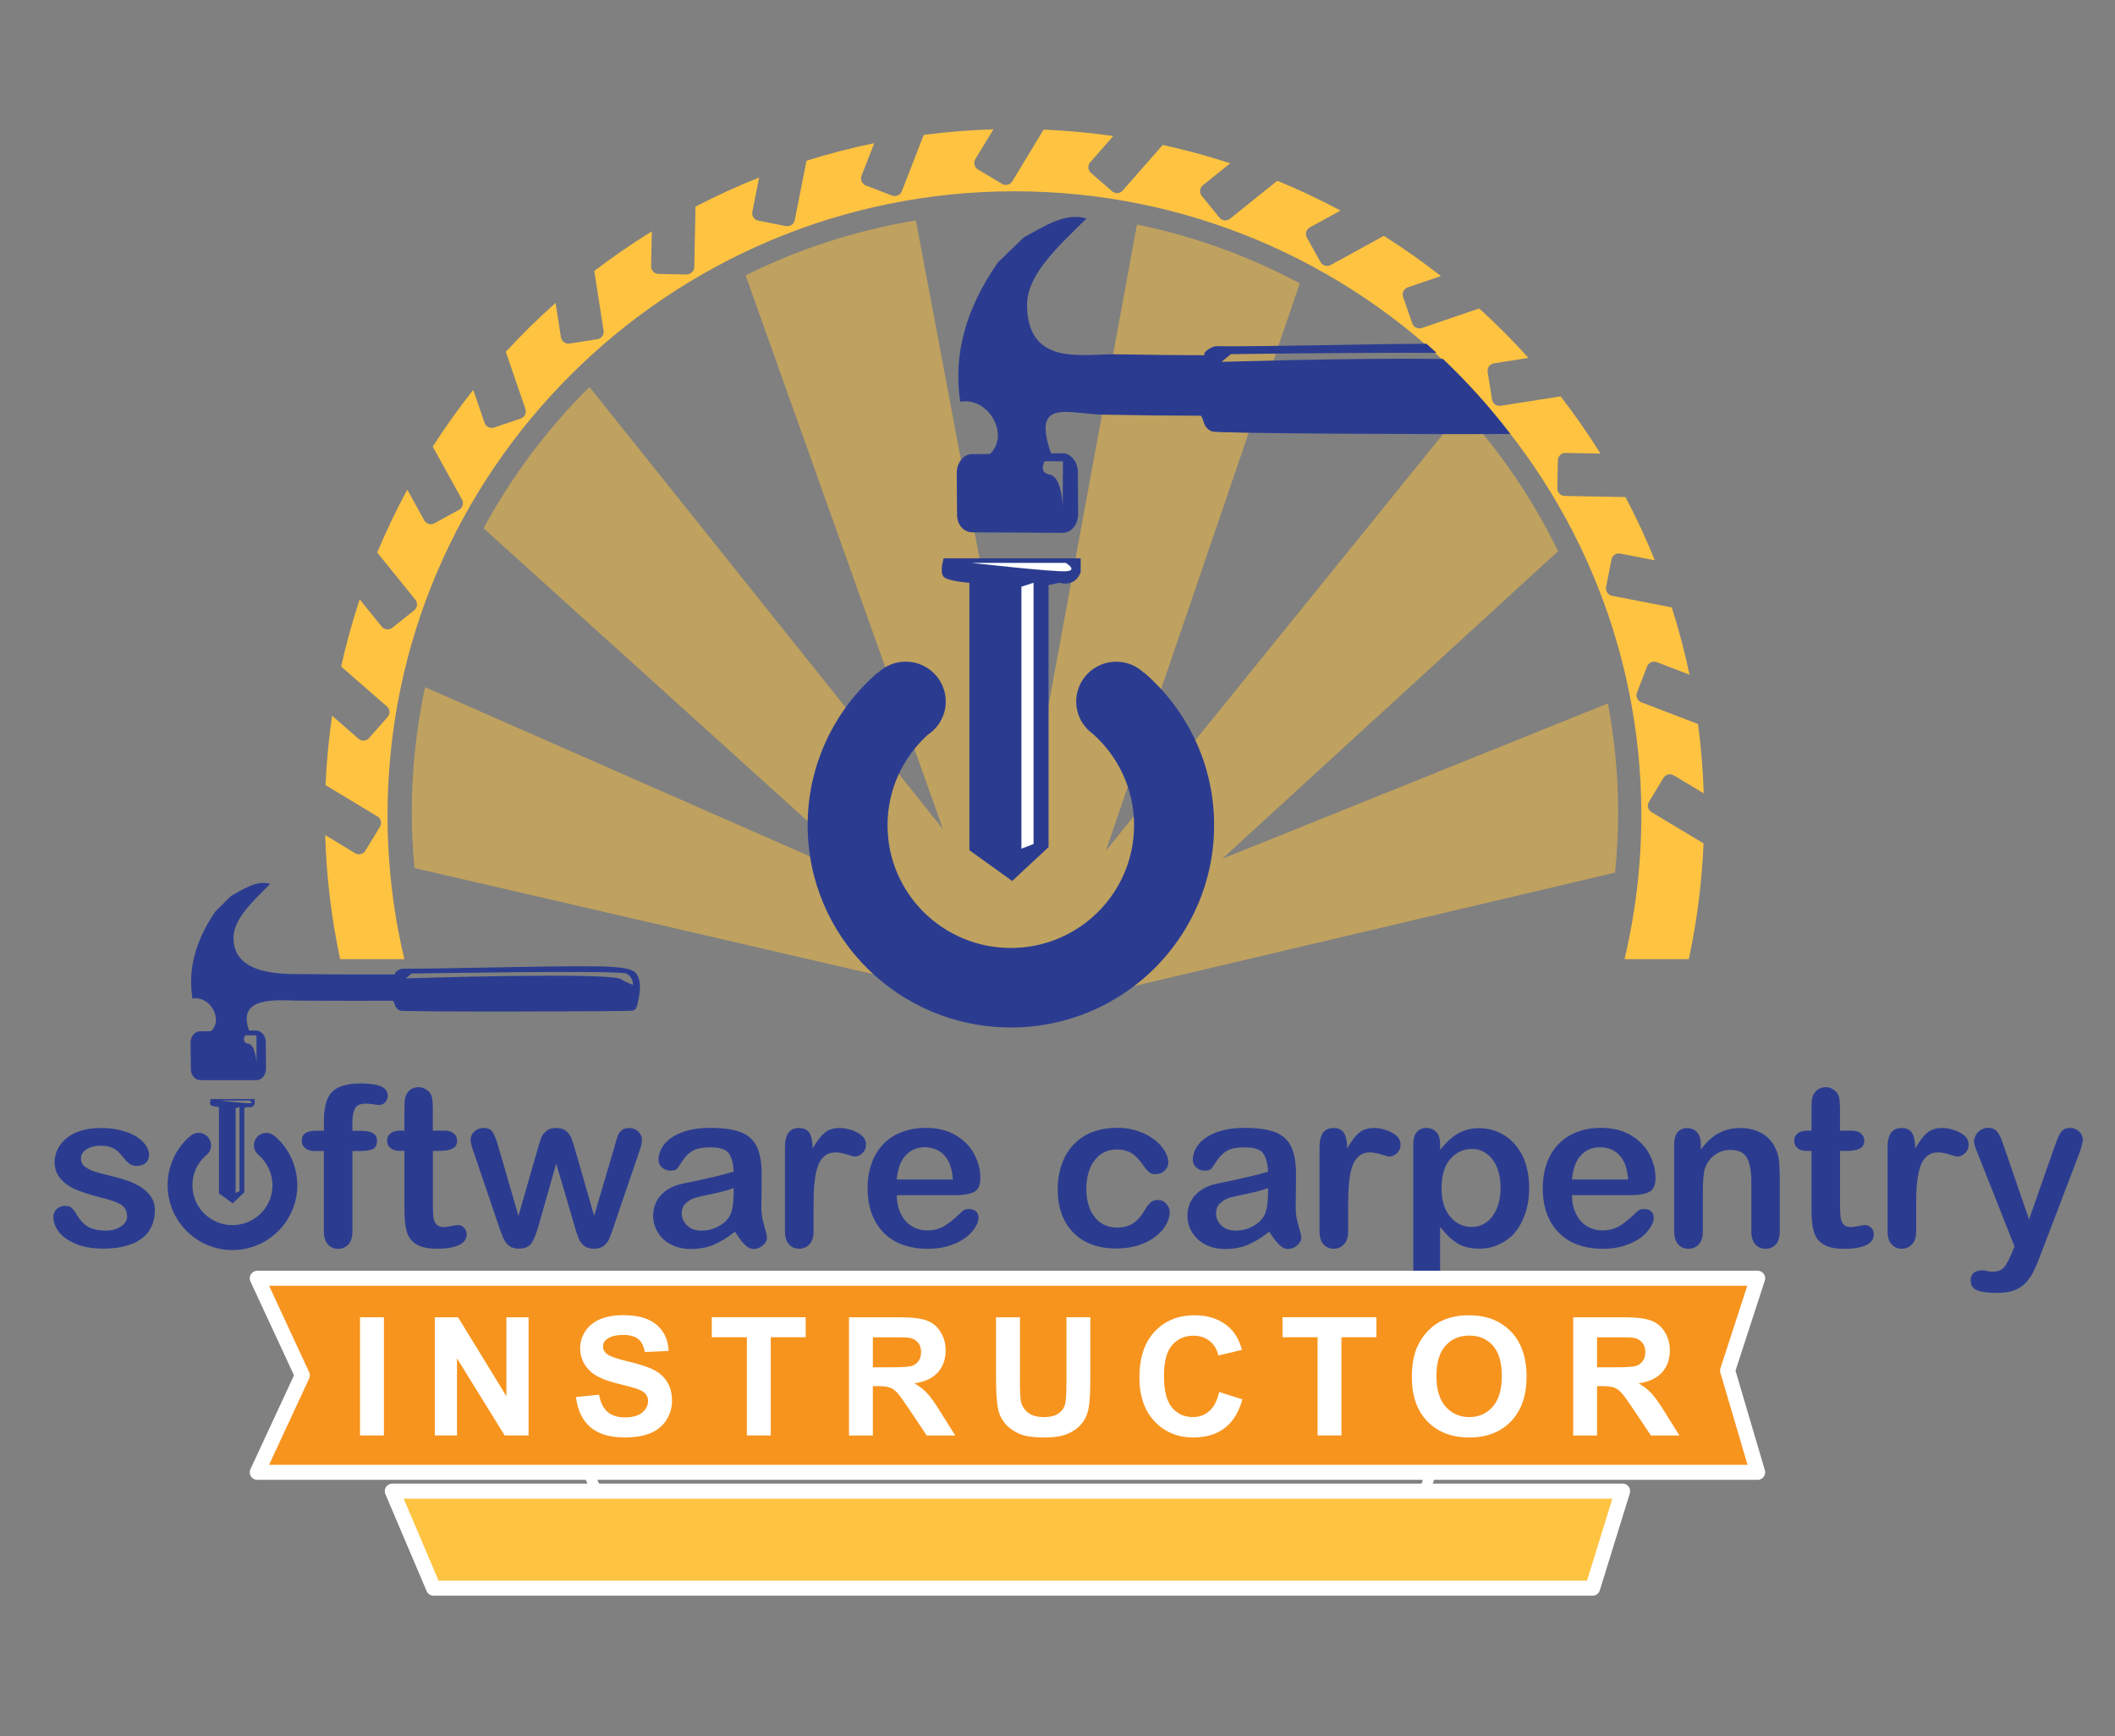 <?xml version="1.0" encoding="UTF-8" standalone="no"?>
<!-- Created with Inkscape (http://www.inkscape.org/) -->

<svg
   xmlns:dc="http://purl.org/dc/elements/1.1/"
   xmlns:cc="http://creativecommons.org/ns#"
   xmlns:rdf="http://www.w3.org/1999/02/22-rdf-syntax-ns#"
   xmlns:svg="http://www.w3.org/2000/svg"
   xmlns="http://www.w3.org/2000/svg"
   xmlns:sodipodi="http://sodipodi.sourceforge.net/DTD/sodipodi-0.dtd"
   xmlns:inkscape="http://www.inkscape.org/namespaces/inkscape"
   width="56.508mm"
   height="46.388mm"
   viewBox="0 0 200.225 164.366"
   id="svg5474"
   version="1.1"
   inkscape:version="0.91 r13725"
   sodipodi:docname="swc_certificate_badge_clear.svg">
  <rect x="0" y="0" width="200.225" height="164.366" fill="#808080" stroke="none"/>
  <defs
     id="defs5476">
    <mask
       maskUnits="userSpaceOnUse"
       x="0"
       y="0"
       width="1"
       height="1"
       id="mask232">
      <g
         id="g234">
        <g
           clip-path="url(#clipPath228)"
           id="g236">
          <path
             d="m 254,256.6 126,0 0,126 -126,0 0,-126 z"
             style="fill:#000000;fill-opacity:0.2;fill-rule:nonzero;stroke:none"
             id="path238"
             inkscape:connector-curvature="0" />
        </g>
      </g>
    </mask>
    <clipPath
       clipPathUnits="userSpaceOnUse"
       id="clipPath228">
      <path
         d="m 254,256.6 126,0 0,126 -126,0 0,-126 z"
         id="path230"
         inkscape:connector-curvature="0" />
    </clipPath>
    <clipPath
       clipPathUnits="userSpaceOnUse"
       id="clipPath244">
      <path
         d="m 254,256.6 126,0 0,126 -126,0 0,-126 z"
         id="path246"
         inkscape:connector-curvature="0" />
    </clipPath>
    <clipPath
       clipPathUnits="userSpaceOnUse"
       id="clipPath248">
      <path
         d="m 254,257 126,0 0,126 -126,0 0,-126 z"
         id="path250"
         inkscape:connector-curvature="0" />
    </clipPath>
    <mask
       maskUnits="userSpaceOnUse"
       x="0"
       y="0"
       width="1"
       height="1"
       id="mask232-1">
      <g
         id="g234-0">
        <g
           clip-path="url(#clipPath228-7)"
           id="g236-1">
          <path
             d="m 254,256.6 126,0 0,126 -126,0 0,-126 z"
             style="fill:#000000;fill-opacity:0.2;fill-rule:nonzero;stroke:none"
             id="path238-3"
             inkscape:connector-curvature="0" />
        </g>
      </g>
    </mask>
    <clipPath
       clipPathUnits="userSpaceOnUse"
       id="clipPath228-7">
      <path
         d="m 254,256.6 126,0 0,126 -126,0 0,-126 z"
         id="path230-7"
         inkscape:connector-curvature="0" />
    </clipPath>
    <clipPath
       clipPathUnits="userSpaceOnUse"
       id="clipPath244-2">
      <path
         d="m 254,256.6 126,0 0,126 -126,0 0,-126 z"
         id="path246-6"
         inkscape:connector-curvature="0" />
    </clipPath>
    <clipPath
       clipPathUnits="userSpaceOnUse"
       id="clipPath248-4">
      <path
         d="m 254,257 126,0 0,126 -126,0 0,-126 z"
         id="path250-5"
         inkscape:connector-curvature="0" />
    </clipPath>
    <mask
       maskUnits="userSpaceOnUse"
       x="0"
       y="0"
       width="1"
       height="1"
       id="mask232-2">
      <g
         id="g234-4">
        <g
           clip-path="url(#clipPath228-1)"
           id="g236-3">
          <path
             d="m 254,256.6 126,0 0,126 -126,0 0,-126 z"
             style="fill:#000000;fill-opacity:0.2;fill-rule:nonzero;stroke:none"
             id="path238-7"
             inkscape:connector-curvature="0" />
        </g>
      </g>
    </mask>
    <clipPath
       clipPathUnits="userSpaceOnUse"
       id="clipPath228-1">
      <path
         d="m 254,256.6 126,0 0,126 -126,0 0,-126 z"
         id="path230-2"
         inkscape:connector-curvature="0" />
    </clipPath>
    <clipPath
       clipPathUnits="userSpaceOnUse"
       id="clipPath244-20">
      <path
         d="m 254,256.6 126,0 0,126 -126,0 0,-126 z"
         id="path246-2"
         inkscape:connector-curvature="0" />
    </clipPath>
    <clipPath
       clipPathUnits="userSpaceOnUse"
       id="clipPath248-1">
      <path
         d="m 254,257 126,0 0,126 -126,0 0,-126 z"
         id="path250-7"
         inkscape:connector-curvature="0" />
    </clipPath>
    <mask
       maskUnits="userSpaceOnUse"
       x="0"
       y="0"
       width="1"
       height="1"
       id="mask232-3">
      <g
         id="g234-8">
        <g
           clip-path="url(#clipPath228-2)"
           id="g236-5">
          <path
             d="m 254,256.6 126,0 0,126 -126,0 0,-126 z"
             style="fill:#000000;fill-opacity:0.2;fill-rule:nonzero;stroke:none"
             id="path238-2"
             inkscape:connector-curvature="0" />
        </g>
      </g>
    </mask>
    <clipPath
       clipPathUnits="userSpaceOnUse"
       id="clipPath228-2">
      <path
         d="m 254,256.6 126,0 0,126 -126,0 0,-126 z"
         id="path230-27"
         inkscape:connector-curvature="0" />
    </clipPath>
    <clipPath
       clipPathUnits="userSpaceOnUse"
       id="clipPath244-0">
      <path
         d="m 254,256.6 126,0 0,126 -126,0 0,-126 z"
         id="path246-3"
         inkscape:connector-curvature="0" />
    </clipPath>
    <clipPath
       clipPathUnits="userSpaceOnUse"
       id="clipPath248-46">
      <path
         d="m 254,257 126,0 0,126 -126,0 0,-126 z"
         id="path250-3"
         inkscape:connector-curvature="0" />
    </clipPath>
    <mask
       maskUnits="userSpaceOnUse"
       x="0"
       y="0"
       width="1"
       height="1"
       id="mask232-3-2">
      <g
         id="g234-7">
        <g
           clip-path="url(#clipPath228-3)"
           id="g236-0">
          <path
             d="m 254,256.6 126,0 0,126 -126,0 0,-126 z"
             style="fill:#000000;fill-opacity:0.2;fill-rule:nonzero;stroke:none"
             id="path238-0"
             inkscape:connector-curvature="0" />
        </g>
      </g>
    </mask>
    <clipPath
       clipPathUnits="userSpaceOnUse"
       id="clipPath228-3">
      <path
         d="m 254,256.6 126,0 0,126 -126,0 0,-126 z"
         id="path230-4"
         inkscape:connector-curvature="0" />
    </clipPath>
    <clipPath
       clipPathUnits="userSpaceOnUse"
       id="clipPath244-9">
      <path
         d="m 254,256.6 126,0 0,126 -126,0 0,-126 z"
         id="path246-27"
         inkscape:connector-curvature="0" />
    </clipPath>
    <clipPath
       clipPathUnits="userSpaceOnUse"
       id="clipPath248-42">
      <path
         d="m 254,257 126,0 0,126 -126,0 0,-126 z"
         id="path250-52"
         inkscape:connector-curvature="0" />
    </clipPath>
  </defs>
  <sodipodi:namedview
     id="base"
     pagecolor="#ffffff"
     bordercolor="#666666"
     borderopacity="1.0"
     inkscape:pageopacity="0.0"
     inkscape:pageshadow="2"
     inkscape:zoom="1.979899"
     inkscape:cx="138.04222"
     inkscape:cy="-21.216924"
     inkscape:document-units="px"
     inkscape:current-layer="layer1"
     showgrid="false"
     fit-margin-top="0"
     fit-margin-left="0"
     fit-margin-right="0"
     fit-margin-bottom="0"
     inkscape:window-width="1920"
     inkscape:window-height="1056"
     inkscape:window-x="1200"
     inkscape:window-y="24"
     inkscape:window-maximized="1" />
  <g
     inkscape:label="Layer 1"
     inkscape:groupmode="layer"
     id="layer1"
     transform="translate(-284.698,-420.476)">
    <g
       transform="matrix(1.25,0,0,-1.25,-16.68,843.575)"
       id="g6183">
      <g
         transform="translate(-163.565,142.492)"
         id="g5335-9">
        <path
           d="m 452.789,122.327 c -0.488,0.527 -2.93,0.464 -3.601,0.476 -3.7,0.024 -10.606,-0.183 -14.063,-0.183 -0.133,0 -0.613,-0.235 -0.539,-0.43 -2.449,0 -3.746,-0.012 -6.711,0.023 -1.605,0.012 -5.426,-0.183 -5.523,2.645 -0.051,1.422 1.25,2.668 2.781,4.191 -0.981,0.293 -1.961,-0.355 -2.953,-0.906 -0.477,-0.477 -0.809,-0.797 -1.211,-1.199 -1.496,-2.18 -2.082,-4.383 -1.727,-6.59 1.348,0.258 2.352,-1.594 1.41,-2.461 l -0.843,-0.012 c -0.407,0 -0.723,-0.418 -0.711,-0.906 l 0.023,-1.961 c 0.012,-0.5 0.344,-0.832 0.734,-0.832 l 4.262,0 c 0.391,0.012 0.711,0.418 0.699,0.918 l -0.023,1.957 c 0,0.488 -0.332,0.895 -0.734,0.883 l -0.528,0 c -0.941,2.633 2.082,2.289 3.797,2.265 3.207,-0.023 4.285,-0.011 7.117,-0.011 0.16,-0.196 0.086,-0.563 0.528,-0.746 0.281,-0.11 17.293,-0.075 17.601,0 0.305,0.074 0.223,0.218 0.332,0.328 0.149,0.59 0.477,1.898 -0.109,2.547 l -0.008,0.004 z m -28.695,-4.75 0,-2.082 c 0,0 -0.063,1.359 -0.614,1.445 -0.562,0.086 -0.246,0.637 -0.246,0.637 l 0.86,0 z m 28.511,3.82 c 0,0 -0.5,0.172 -0.906,0.43 -0.871,0.562 -16.301,0.062 -16.301,0.062 l 0.442,0.367 c 0,0 15.726,0.27 16.265,0 0.54,-0.269 0.5,-0.859 0.5,-0.859 z"
           style="fill:#2b3c90;fill-opacity:1;fill-rule:nonzero;stroke:none"
           id="path1102-0"
           inkscape:connector-curvature="0" />
        <path
           d="m 415.945,102.756 c 0.305,0.442 0.453,0.969 0.453,1.578 0,0.407 -0.109,0.774 -0.332,1.079 -0.234,0.316 -0.562,0.601 -1.004,0.832 -0.441,0.234 -1.015,0.441 -1.714,0.613 -0.614,0.148 -1.067,0.269 -1.41,0.367 -0.344,0.098 -0.614,0.234 -0.821,0.391 -0.219,0.16 -0.316,0.367 -0.316,0.625 0,0.281 0.133,0.527 0.429,0.711 0.282,0.171 0.637,0.269 1.055,0.269 0.418,0 0.735,-0.074 0.981,-0.207 0.246,-0.137 0.453,-0.316 0.625,-0.551 0.207,-0.258 0.39,-0.465 0.55,-0.59 0.161,-0.121 0.344,-0.183 0.563,-0.183 0.305,0 0.539,0.074 0.711,0.234 0.16,0.16 0.246,0.356 0.246,0.602 0,0.222 -0.086,0.465 -0.234,0.699 -0.161,0.246 -0.407,0.465 -0.711,0.672 -0.305,0.195 -0.7,0.355 -1.153,0.476 -0.465,0.122 -0.992,0.184 -1.578,0.184 -0.734,0 -1.371,-0.121 -1.898,-0.355 -0.516,-0.231 -0.918,-0.563 -1.176,-0.954 -0.27,-0.39 -0.406,-0.82 -0.406,-1.261 0,-0.492 0.148,-0.918 0.429,-1.25 0.293,-0.344 0.672,-0.625 1.164,-0.832 0.489,-0.207 1.129,-0.418 1.899,-0.61 0.699,-0.172 1.211,-0.343 1.519,-0.527 0.317,-0.195 0.477,-0.5 0.477,-0.93 0,-0.281 -0.16,-0.527 -0.465,-0.734 -0.293,-0.207 -0.683,-0.316 -1.152,-0.316 -0.563,0 -1.028,0.109 -1.36,0.304 -0.332,0.207 -0.613,0.516 -0.855,0.93 -0.109,0.207 -0.234,0.367 -0.356,0.476 -0.109,0.11 -0.281,0.161 -0.515,0.161 -0.258,0 -0.465,-0.086 -0.637,-0.246 -0.16,-0.172 -0.246,-0.368 -0.246,-0.602 0,-0.367 0.133,-0.734 0.406,-1.102 0.27,-0.367 0.699,-0.671 1.274,-0.918 0.574,-0.246 1.273,-0.367 2.07,-0.367 0.844,0 1.578,0.11 2.168,0.344 0.574,0.219 1.031,0.551 1.324,0.988 l -0.004,0 z"
           style="fill:#2b3c90;fill-opacity:1;fill-rule:nonzero;stroke:none"
           id="path1104-2"
           inkscape:connector-curvature="0" />
        <path
           d="m 432.113,113.94 c -0.746,0 -1.336,-0.098 -1.75,-0.281 -0.418,-0.184 -0.722,-0.489 -0.894,-0.895 -0.172,-0.406 -0.27,-0.969 -0.27,-1.668 l 0,-0.746 -0.59,0 c -0.734,0 -1.089,-0.242 -1.089,-0.762 0,-0.23 0.085,-0.402 0.257,-0.55 0.172,-0.149 0.418,-0.223 0.746,-0.223 l 0.672,0 0,-6.074 c 0,-0.442 0.11,-0.77 0.305,-0.993 0.207,-0.23 0.465,-0.343 0.77,-0.343 0.32,0 0.589,0.121 0.785,0.343 0.207,0.223 0.304,0.551 0.304,0.993 l 0,6.074 0.614,0 c 0.406,0 0.711,0.051 0.929,0.148 0.223,0.098 0.317,0.309 0.317,0.66 0,0.489 -0.407,0.723 -1.25,0.723 l -0.614,0 0,0.602 c 0,0.453 0.063,0.82 0.184,1.066 0.121,0.258 0.406,0.391 0.844,0.391 0.148,0 0.332,-0.012 0.551,-0.051 0.218,-0.035 0.367,-0.051 0.453,-0.051 0.172,0 0.316,0.063 0.453,0.207 0.121,0.133 0.195,0.309 0.195,0.5 0,0.613 -0.66,0.918 -1.933,0.918 l 0.011,0.012 z"
           style="fill:#2b3c90;fill-opacity:1;fill-rule:nonzero;stroke:none"
           id="path1106-0"
           inkscape:connector-curvature="0" />
        <path
           d="m 440.012,102.498 c 0,0.196 -0.063,0.368 -0.196,0.5 -0.132,0.149 -0.293,0.207 -0.464,0.207 -0.122,0 -0.293,-0.023 -0.516,-0.074 -0.234,-0.051 -0.414,-0.074 -0.551,-0.074 -0.269,0 -0.453,0.074 -0.574,0.207 -0.109,0.121 -0.184,0.293 -0.207,0.488 -0.024,0.196 -0.051,0.477 -0.051,0.832 l 0,4.239 0.488,0 c 0.442,0 0.786,0.062 1.004,0.183 0.231,0.11 0.344,0.309 0.344,0.59 0,0.223 -0.086,0.402 -0.246,0.539 -0.16,0.149 -0.391,0.223 -0.699,0.223 l -0.895,0 0,1.605 c 0,0.379 -0.011,0.672 -0.062,0.883 -0.035,0.195 -0.121,0.356 -0.27,0.5 -0.219,0.195 -0.476,0.305 -0.746,0.305 -0.195,0 -0.379,-0.051 -0.539,-0.133 -0.148,-0.098 -0.27,-0.223 -0.355,-0.367 -0.086,-0.137 -0.133,-0.305 -0.161,-0.516 -0.011,-0.207 -0.023,-0.488 -0.023,-0.855 l 0,-1.422 -0.301,0.008 c -0.332,0 -0.59,-0.075 -0.762,-0.223 -0.16,-0.137 -0.246,-0.316 -0.246,-0.539 0,-0.223 0.075,-0.402 0.246,-0.551 0.161,-0.148 0.391,-0.223 0.711,-0.223 l 0.356,0 0,-4.421 c 0,-0.7 0.051,-1.262 0.172,-1.68 0.109,-0.402 0.343,-0.734 0.699,-0.957 0.355,-0.231 0.883,-0.356 1.578,-0.356 0.734,0 1.313,0.098 1.703,0.282 0.379,0.195 0.563,0.453 0.563,0.797 l 0,0.003 z"
           style="fill:#2b3c90;fill-opacity:1;fill-rule:nonzero;stroke:none"
           id="path1108-1"
           inkscape:connector-curvature="0" />
        <path
           d="m 451.172,103.174 1.859,5.449 c 0.172,0.465 0.258,0.809 0.258,1.04 0,0.234 -0.098,0.453 -0.281,0.625 -0.184,0.183 -0.418,0.269 -0.672,0.269 -0.258,0 -0.453,-0.062 -0.59,-0.172 -0.137,-0.125 -0.234,-0.258 -0.293,-0.418 -0.062,-0.16 -0.137,-0.429 -0.234,-0.785 l -1.555,-5.277 -1.41,4.91 c -0.137,0.48 -0.246,0.808 -0.316,0.992 -0.075,0.184 -0.208,0.356 -0.391,0.516 -0.184,0.16 -0.442,0.234 -0.762,0.234 -0.316,0 -0.574,-0.074 -0.746,-0.234 -0.184,-0.16 -0.316,-0.317 -0.379,-0.489 -0.074,-0.183 -0.172,-0.527 -0.316,-1.019 l -1.41,-4.91 -1.532,5.277 c -0.148,0.5 -0.293,0.871 -0.429,1.078 -0.11,0.195 -0.356,0.297 -0.711,0.297 -0.27,0 -0.5,-0.098 -0.684,-0.281 -0.183,-0.184 -0.269,-0.379 -0.269,-0.613 0,-0.184 0.086,-0.54 0.269,-1.04 l 1.852,-5.449 c 0.05,-0.148 0.109,-0.344 0.207,-0.59 0.086,-0.246 0.183,-0.453 0.293,-0.625 0.109,-0.183 0.258,-0.304 0.418,-0.406 0.172,-0.086 0.379,-0.133 0.613,-0.133 0.465,0 0.797,0.149 0.98,0.442 0.196,0.304 0.368,0.769 0.539,1.383 l 1.313,4.617 1.359,-4.617 c 0.11,-0.407 0.207,-0.723 0.305,-0.969 0.086,-0.246 0.234,-0.453 0.418,-0.613 0.184,-0.172 0.453,-0.247 0.773,-0.247 0.317,0 0.575,0.075 0.758,0.223 0.184,0.16 0.317,0.332 0.406,0.539 0.083,0.195 0.208,0.527 0.368,0.992 l -0.008,0.004 z"
           style="fill:#2b3c90;fill-opacity:1;fill-rule:nonzero;stroke:none"
           id="path1110-9"
           inkscape:connector-curvature="0" />
        <path
           d="m 462.551,103.159 c -0.149,0.464 -0.223,0.929 -0.223,1.359 0.012,0.453 0.012,0.871 0.012,1.238 0.012,0.367 0.012,0.832 0.012,1.36 0,0.832 -0.122,1.504 -0.356,2.007 -0.234,0.5 -0.625,0.872 -1.176,1.102 -0.562,0.223 -1.359,0.344 -2.34,0.344 -0.882,0 -1.64,-0.121 -2.23,-0.367 -0.59,-0.231 -1.016,-0.539 -1.297,-0.907 -0.269,-0.367 -0.414,-0.746 -0.414,-1.14 0,-0.235 0.086,-0.43 0.27,-0.59 0.171,-0.149 0.379,-0.235 0.625,-0.235 0.257,0 0.429,0.051 0.5,0.133 0.086,0.11 0.234,0.317 0.441,0.637 0.207,0.332 0.477,0.574 0.773,0.746 0.293,0.16 0.747,0.246 1.336,0.246 0.688,0 1.153,-0.148 1.371,-0.441 0.219,-0.293 0.344,-0.746 0.368,-1.36 l 0.011,-0.039 -0.05,-0.011 c -0.465,-0.133 -0.907,-0.258 -1.336,-0.356 -0.403,-0.097 -0.895,-0.207 -1.469,-0.332 -0.602,-0.121 -0.93,-0.183 -1.078,-0.223 -0.672,-0.148 -1.199,-0.441 -1.594,-0.871 -0.379,-0.429 -0.574,-0.945 -0.574,-1.554 0,-0.442 0.121,-0.871 0.355,-1.25 0.231,-0.391 0.563,-0.7 0.992,-0.918 0.43,-0.223 0.946,-0.344 1.52,-0.344 0.625,0 1.199,0.109 1.703,0.316 0.516,0.223 1.039,0.539 1.578,0.957 l 0.051,0.039 0.035,-0.05 c 0.258,-0.418 0.488,-0.723 0.723,-0.946 0.207,-0.207 0.43,-0.316 0.648,-0.316 0.258,0 0.5,0.098 0.711,0.281 0.207,0.184 0.305,0.367 0.305,0.59 0,0.133 -0.074,0.426 -0.207,0.879 l 0.004,0.016 z m -2.328,2.449 c 0,-0.797 -0.098,-1.383 -0.305,-1.727 -0.184,-0.316 -0.477,-0.59 -0.871,-0.785 -0.379,-0.207 -0.809,-0.308 -1.262,-0.308 -0.441,0 -0.797,0.121 -1.066,0.378 -0.27,0.258 -0.418,0.563 -0.418,0.918 0,0.356 0.121,0.625 0.355,0.821 0.235,0.195 0.481,0.316 0.723,0.39 0.246,0.063 0.687,0.16 1.324,0.293 0.637,0.137 1.129,0.27 1.445,0.391 l 0.086,0.023 0,-0.406 -0.011,0 0,0.012 z"
           style="fill:#2b3c90;fill-opacity:1;fill-rule:nonzero;stroke:none"
           id="path1112-6"
           inkscape:connector-curvature="0" />
        <path
           d="m 469.617,110.202 c -0.441,0.234 -0.906,0.355 -1.371,0.355 -0.465,0 -0.832,-0.121 -1.101,-0.344 -0.282,-0.23 -0.563,-0.586 -0.833,-1.039 l -0.097,-0.172 -0.012,0.196 c -0.012,0.453 -0.098,0.797 -0.258,1.027 -0.16,0.223 -0.418,0.332 -0.773,0.332 -0.711,0 -1.055,-0.477 -1.055,-1.484 l 0,-6.332 c 0,-0.442 0.098,-0.77 0.309,-0.993 0.195,-0.222 0.453,-0.332 0.758,-0.332 0.316,0 0.589,0.11 0.785,0.332 0.207,0.207 0.316,0.551 0.316,0.993 l 0,1.898 c 0,0.684 0.012,1.274 0.063,1.738 0.05,0.477 0.121,0.895 0.246,1.25 0.121,0.356 0.293,0.625 0.515,0.809 0.379,0.309 0.93,0.367 1.715,0.109 0.391,-0.121 0.528,-0.148 0.586,-0.148 0.207,0 0.402,0.086 0.574,0.258 0.184,0.172 0.27,0.379 0.27,0.648 0,0.371 -0.207,0.664 -0.637,0.899 z"
           style="fill:#2b3c90;fill-opacity:1;fill-rule:nonzero;stroke:none"
           id="path1114-2"
           inkscape:connector-curvature="0" />
        <path
           d="m 478.543,103.065 c 0.16,0.258 0.234,0.488 0.234,0.683 0,0.223 -0.062,0.379 -0.195,0.5 -0.137,0.11 -0.305,0.172 -0.527,0.172 -0.207,0 -0.356,-0.035 -0.465,-0.132 -0.281,-0.27 -0.516,-0.477 -0.688,-0.625 -0.183,-0.161 -0.379,-0.305 -0.59,-0.454 -0.218,-0.136 -0.441,-0.234 -0.671,-0.308 -0.231,-0.063 -0.489,-0.098 -0.758,-0.098 -0.418,0 -0.809,0.11 -1.153,0.317 -0.343,0.195 -0.613,0.5 -0.82,0.906 -0.207,0.402 -0.316,0.871 -0.316,1.394 l 0,0.051 4.508,0 c 0.574,0 1.039,0.086 1.359,0.258 0.305,0.16 0.453,0.516 0.453,1.055 0,0.613 -0.16,1.211 -0.465,1.8 -0.304,0.575 -0.781,1.067 -1.41,1.434 -0.625,0.367 -1.383,0.551 -2.254,0.551 -0.676,0 -1.297,-0.11 -1.851,-0.332 -0.551,-0.207 -1.028,-0.528 -1.395,-0.93 -0.379,-0.402 -0.676,-0.894 -0.871,-1.457 -0.195,-0.562 -0.293,-1.187 -0.293,-1.848 0,-1.41 0.406,-2.535 1.199,-3.355 0.797,-0.82 1.938,-1.238 3.367,-1.238 0.637,0 1.2,0.086 1.68,0.257 0.488,0.161 0.895,0.368 1.211,0.614 0.32,0.246 0.563,0.511 0.711,0.785 z m -5.953,3.66 c 0.074,0.77 0.305,1.371 0.672,1.762 0.367,0.402 0.855,0.613 1.433,0.613 0.614,0 1.114,-0.207 1.485,-0.602 0.367,-0.39 0.59,-0.992 0.648,-1.777 l 0,-0.062 -4.25,0 0.012,0.062 0,0.004 z"
           style="fill:#2b3c90;fill-opacity:1;fill-rule:nonzero;stroke:none"
           id="path1116-1"
           inkscape:connector-curvature="0" />
        <path
           d="m 493.012,103.295 c 0.16,0.305 0.246,0.614 0.246,0.883 0,0.223 -0.086,0.442 -0.258,0.637 -0.172,0.195 -0.391,0.293 -0.648,0.293 -0.223,0 -0.407,-0.063 -0.551,-0.195 -0.16,-0.149 -0.309,-0.344 -0.442,-0.586 -0.257,-0.442 -0.55,-0.774 -0.882,-0.993 -0.332,-0.207 -0.735,-0.316 -1.2,-0.316 -0.355,0 -0.672,0.062 -0.953,0.195 -0.293,0.133 -0.551,0.332 -0.746,0.602 -0.207,0.246 -0.367,0.562 -0.476,0.93 -0.098,0.355 -0.161,0.757 -0.161,1.187 0,0.93 0.223,1.668 0.637,2.191 0.414,0.54 0.981,0.809 1.664,0.809 0.477,0 0.871,-0.109 1.188,-0.316 0.304,-0.223 0.601,-0.539 0.882,-0.969 0.149,-0.207 0.297,-0.367 0.418,-0.453 0.11,-0.098 0.258,-0.133 0.43,-0.133 0.27,0 0.516,0.086 0.699,0.258 0.196,0.183 0.293,0.39 0.293,0.66 0,0.246 -0.097,0.527 -0.269,0.832 -0.172,0.293 -0.43,0.59 -0.77,0.855 -0.332,0.258 -0.746,0.481 -1.226,0.649 -0.489,0.172 -1.028,0.258 -1.606,0.258 -0.941,0 -1.75,-0.196 -2.426,-0.575 -0.671,-0.39 -1.187,-0.945 -1.543,-1.64 -0.355,-0.711 -0.539,-1.531 -0.539,-2.449 0,-1.36 0.391,-2.45 1.165,-3.258 0.785,-0.809 1.874,-1.215 3.257,-1.215 0.649,0 1.25,0.086 1.762,0.258 0.516,0.183 0.957,0.418 1.297,0.699 0.344,0.277 0.601,0.586 0.762,0.902 l -0.004,0 z"
           style="fill:#2b3c90;fill-opacity:1;fill-rule:nonzero;stroke:none"
           id="path1118-2"
           inkscape:connector-curvature="0" />
        <path
           d="m 503.016,103.159 c -0.149,0.464 -0.219,0.929 -0.219,1.359 0.012,0.453 0.012,0.871 0.012,1.238 0.011,0.367 0.011,0.832 0.011,1.36 0,0.832 -0.121,1.504 -0.355,2.007 -0.235,0.5 -0.625,0.872 -1.176,1.102 -0.562,0.223 -1.348,0.344 -2.34,0.344 -0.883,0 -1.629,-0.121 -2.23,-0.367 -0.59,-0.231 -1.02,-0.539 -1.297,-0.907 -0.27,-0.367 -0.418,-0.746 -0.418,-1.14 0,-0.235 0.086,-0.43 0.269,-0.59 0.172,-0.16 0.379,-0.235 0.625,-0.235 0.258,0 0.43,0.051 0.5,0.133 0.086,0.11 0.235,0.317 0.442,0.637 0.222,0.332 0.48,0.574 0.773,0.746 0.293,0.16 0.746,0.246 1.336,0.246 0.688,0 1.149,-0.148 1.371,-0.441 0.223,-0.293 0.344,-0.746 0.379,-1.36 l 0,-0.039 -0.051,-0.011 c -0.464,-0.149 -0.918,-0.258 -1.336,-0.356 -0.406,-0.097 -0.894,-0.207 -1.468,-0.332 -0.602,-0.121 -0.93,-0.183 -1.067,-0.223 -0.687,-0.148 -1.211,-0.441 -1.605,-0.871 -0.379,-0.429 -0.574,-0.945 -0.574,-1.554 0,-0.442 0.121,-0.871 0.355,-1.25 0.235,-0.379 0.563,-0.7 0.992,-0.918 0.43,-0.223 0.942,-0.344 1.52,-0.344 0.625,0 1.199,0.109 1.703,0.316 0.516,0.223 1.039,0.539 1.578,0.957 l 0.047,0.039 0.039,-0.05 c 0.258,-0.418 0.488,-0.723 0.723,-0.946 0.207,-0.207 0.429,-0.316 0.648,-0.316 0.258,0 0.504,0.098 0.711,0.281 0.207,0.184 0.309,0.367 0.309,0.59 0,0.133 -0.075,0.426 -0.207,0.879 l 0,0.016 z m -2.317,2.449 c 0,-0.797 -0.109,-1.383 -0.316,-1.727 -0.184,-0.316 -0.477,-0.59 -0.871,-0.785 -0.379,-0.207 -0.809,-0.308 -1.262,-0.308 -0.441,0 -0.797,0.121 -1.066,0.378 -0.27,0.247 -0.418,0.563 -0.418,0.918 0,0.356 0.125,0.625 0.355,0.821 0.234,0.195 0.477,0.316 0.723,0.39 0.246,0.063 0.687,0.16 1.324,0.293 0.637,0.137 1.125,0.27 1.445,0.391 l 0.086,0.023 0,-0.406 0,0.012 z"
           style="fill:#2b3c90;fill-opacity:1;fill-rule:nonzero;stroke:none"
           id="path1120-0"
           inkscape:connector-curvature="0" />
        <path
           d="m 510.098,110.202 c -0.442,0.234 -0.907,0.355 -1.371,0.355 -0.465,0 -0.832,-0.121 -1.114,-0.344 -0.269,-0.23 -0.551,-0.586 -0.82,-1.039 l -0.098,-0.172 0,0.196 c -0.023,0.453 -0.109,0.797 -0.269,1.027 -0.16,0.223 -0.418,0.332 -0.77,0.332 -0.711,0 -1.054,-0.477 -1.054,-1.484 l 0,-6.332 c 0,-0.442 0.097,-0.77 0.304,-0.993 0.196,-0.222 0.453,-0.332 0.762,-0.332 0.316,0 0.59,0.11 0.785,0.332 0.207,0.207 0.317,0.551 0.317,0.993 l 0,1.898 c 0,0.684 0.023,1.274 0.062,1.738 0.047,0.477 0.121,0.895 0.242,1.25 0.121,0.356 0.293,0.625 0.516,0.809 0.379,0.309 0.93,0.367 1.715,0.109 0.39,-0.121 0.527,-0.148 0.59,-0.148 0.195,0 0.402,0.086 0.574,0.258 0.183,0.172 0.269,0.379 0.269,0.648 0,0.371 -0.207,0.664 -0.636,0.899 l -0.004,0 z"
           style="fill:#2b3c90;fill-opacity:1;fill-rule:nonzero;stroke:none"
           id="path1122-7"
           inkscape:connector-curvature="0" />
        <path
           d="m 519.391,102.635 c 0.332,0.391 0.601,0.883 0.797,1.457 0.195,0.574 0.292,1.227 0.292,1.91 0,0.942 -0.171,1.762 -0.5,2.45 -0.343,0.671 -0.808,1.199 -1.382,1.554 -0.575,0.356 -1.211,0.539 -1.899,0.539 -0.574,0 -1.09,-0.121 -1.543,-0.367 -0.453,-0.246 -0.894,-0.637 -1.312,-1.152 l -0.11,-0.121 0,0.429 c 0,0.403 -0.097,0.711 -0.281,0.918 -0.195,0.196 -0.441,0.309 -0.746,0.309 -0.316,0 -0.562,-0.098 -0.734,-0.309 -0.184,-0.195 -0.27,-0.515 -0.27,-0.929 l 0,-9.825 c 0,-0.476 0.063,-0.843 0.195,-1.101 0.137,-0.234 0.395,-0.356 0.809,-0.356 0.699,0 1.027,0.481 1.027,1.446 l 0,3.578 0.11,-0.125 c 0.39,-0.5 0.808,-0.883 1.238,-1.141 0.441,-0.258 0.98,-0.379 1.617,-0.379 0.528,0 1.028,0.098 1.485,0.317 0.464,0.211 0.871,0.504 1.214,0.894 l -0.007,0.004 z m -1.383,1.778 c -0.196,-0.442 -0.465,-0.786 -0.785,-1.004 -0.332,-0.235 -0.7,-0.344 -1.09,-0.344 -0.649,0 -1.199,0.258 -1.629,0.773 -0.442,0.516 -0.66,1.239 -0.66,2.157 0,0.968 0.222,1.714 0.66,2.214 0.441,0.504 0.992,0.762 1.629,0.762 0.402,0 0.785,-0.109 1.113,-0.355 0.332,-0.235 0.602,-0.575 0.785,-1.016 0.184,-0.43 0.281,-0.957 0.281,-1.566 0,-0.625 -0.109,-1.164 -0.304,-1.618 l 0,-0.003 z"
           style="fill:#2b3c90;fill-opacity:1;fill-rule:nonzero;stroke:none"
           id="path1124-3"
           inkscape:connector-curvature="0" />
        <path
           d="m 529.68,103.065 c 0.16,0.258 0.23,0.488 0.23,0.683 0,0.223 -0.062,0.379 -0.195,0.5 -0.133,0.125 -0.305,0.172 -0.527,0.172 -0.208,0 -0.356,-0.035 -0.465,-0.132 -0.282,-0.27 -0.516,-0.477 -0.688,-0.625 -0.183,-0.161 -0.379,-0.305 -0.59,-0.454 -0.218,-0.136 -0.441,-0.234 -0.672,-0.308 -0.234,-0.063 -0.488,-0.098 -0.761,-0.098 -0.414,0 -0.809,0.11 -1.149,0.317 -0.343,0.195 -0.613,0.5 -0.82,0.906 -0.207,0.402 -0.316,0.871 -0.316,1.394 l 0,0.051 4.507,0 c 0.575,0 1.039,0.086 1.36,0.258 0.308,0.16 0.453,0.516 0.453,1.055 0,0.613 -0.16,1.211 -0.465,1.8 -0.309,0.575 -0.785,1.067 -1.41,1.434 -0.625,0.367 -1.383,0.551 -2.254,0.551 -0.684,0 -1.297,-0.11 -1.848,-0.332 -0.55,-0.207 -1.015,-0.528 -1.398,-0.93 -0.379,-0.402 -0.672,-0.894 -0.871,-1.457 -0.196,-0.562 -0.293,-1.187 -0.293,-1.848 0,-1.41 0.402,-2.535 1.199,-3.355 0.797,-0.82 1.934,-1.238 3.367,-1.238 0.637,0 1.199,0.086 1.68,0.257 0.488,0.161 0.894,0.368 1.211,0.614 0.32,0.246 0.551,0.511 0.711,0.785 l 0.004,0 z m -5.953,3.66 c 0.074,0.77 0.304,1.371 0.671,1.762 0.368,0.402 0.86,0.613 1.434,0.613 0.613,0 1.113,-0.207 1.484,-0.602 0.368,-0.39 0.59,-0.992 0.649,-1.777 l 0,-0.062 -4.25,0 0.012,0.062 0,0.004 z"
           style="fill:#2b3c90;fill-opacity:1;fill-rule:nonzero;stroke:none"
           id="path1126-1"
           inkscape:connector-curvature="0" />
        <path
           d="m 539.453,106.983 c 0,0.488 -0.023,0.906 -0.062,1.222 -0.051,0.317 -0.149,0.614 -0.293,0.883 -0.223,0.465 -0.575,0.832 -1.028,1.09 -0.465,0.242 -0.992,0.379 -1.578,0.379 -0.613,0 -1.148,-0.121 -1.617,-0.367 -0.465,-0.246 -0.906,-0.625 -1.297,-1.141 l -0.098,-0.136 0,0.441 c 0,0.258 -0.05,0.48 -0.132,0.66 -0.098,0.184 -0.223,0.316 -0.368,0.402 -0.16,0.086 -0.332,0.137 -0.515,0.137 -0.305,0 -0.563,-0.098 -0.735,-0.308 -0.183,-0.196 -0.269,-0.516 -0.269,-0.93 l 0,-6.578 c 0,-0.43 0.098,-0.758 0.309,-0.992 0.195,-0.223 0.453,-0.332 0.761,-0.332 0.332,0 0.586,0.109 0.797,0.332 0.195,0.207 0.305,0.55 0.305,0.992 l 0,2.855 c 0,0.946 0.051,1.567 0.16,1.91 0.16,0.442 0.414,0.786 0.758,1.028 0.344,0.246 0.722,0.367 1.14,0.367 0.649,0 1.079,-0.207 1.297,-0.625 0.207,-0.402 0.317,-0.992 0.317,-1.738 l 0,-3.797 c 0,-0.43 0.097,-0.758 0.304,-0.992 0.196,-0.223 0.465,-0.332 0.786,-0.332 0.316,0 0.562,0.109 0.773,0.332 0.195,0.222 0.293,0.55 0.293,0.992 l 0,4.238 -0.008,0.008 z"
           style="fill:#2b3c90;fill-opacity:1;fill-rule:nonzero;stroke:none"
           id="path1128-1"
           inkscape:connector-curvature="0" />
        <path
           d="m 546.582,102.498 c 0,0.207 -0.062,0.368 -0.195,0.5 -0.133,0.149 -0.293,0.207 -0.453,0.207 -0.137,0 -0.305,-0.023 -0.528,-0.074 -0.234,-0.051 -0.418,-0.074 -0.551,-0.074 -0.269,0 -0.453,0.074 -0.574,0.207 -0.109,0.121 -0.183,0.293 -0.207,0.488 -0.023,0.196 -0.051,0.477 -0.051,0.832 l 0,4.239 0.489,0 c 0.441,0 0.781,0.062 1.015,0.183 0.219,0.11 0.332,0.309 0.332,0.59 0,0.223 -0.086,0.402 -0.246,0.539 -0.16,0.149 -0.39,0.223 -0.699,0.223 l -0.894,0 0,1.605 c 0,0.379 -0.012,0.672 -0.063,0.883 -0.035,0.195 -0.121,0.356 -0.269,0.5 -0.219,0.195 -0.477,0.305 -0.747,0.305 -0.195,0 -0.379,-0.051 -0.527,-0.133 -0.16,-0.098 -0.281,-0.223 -0.367,-0.367 -0.086,-0.137 -0.137,-0.305 -0.16,-0.516 -0.012,-0.207 -0.024,-0.488 -0.024,-0.855 l 0,-1.422 -0.308,0 c -0.332,0 -0.59,-0.074 -0.758,-0.223 -0.16,-0.137 -0.246,-0.316 -0.246,-0.539 0,-0.223 0.074,-0.402 0.246,-0.551 0.16,-0.148 0.391,-0.222 0.711,-0.222 l 0.355,0 0,-4.422 c 0,-0.699 0.047,-1.262 0.172,-1.68 0.11,-0.402 0.344,-0.734 0.699,-0.957 0.356,-0.23 0.883,-0.355 1.578,-0.355 0.735,0 1.313,0.097 1.704,0.281 0.379,0.195 0.562,0.453 0.562,0.797 l 0.004,0.011 z"
           style="fill:#2b3c90;fill-opacity:1;fill-rule:nonzero;stroke:none"
           id="path1130-9"
           inkscape:connector-curvature="0" />
        <path
           d="m 553.121,110.202 c -0.441,0.234 -0.906,0.355 -1.371,0.355 -0.465,0 -0.832,-0.121 -1.113,-0.344 -0.27,-0.23 -0.551,-0.586 -0.821,-1.039 l -0.097,-0.172 -0.012,0.196 c -0.012,0.453 -0.098,0.797 -0.258,1.027 -0.16,0.223 -0.418,0.332 -0.773,0.332 -0.711,0 -1.055,-0.477 -1.055,-1.484 l 0,-6.332 c 0,-0.442 0.098,-0.77 0.309,-0.993 0.195,-0.222 0.453,-0.332 0.761,-0.332 0.317,0 0.586,0.11 0.782,0.332 0.207,0.207 0.316,0.551 0.316,0.993 l 0,1.898 c 0,0.684 0.012,1.274 0.063,1.738 0.05,0.477 0.125,0.895 0.246,1.25 0.125,0.356 0.293,0.625 0.515,0.809 0.379,0.309 0.93,0.367 1.715,0.109 0.391,-0.121 0.527,-0.148 0.59,-0.148 0.195,0 0.402,0.086 0.574,0.258 0.184,0.172 0.27,0.379 0.27,0.648 0,0.371 -0.207,0.664 -0.637,0.899 l -0.004,0 z"
           style="fill:#2b3c90;fill-opacity:1;fill-rule:nonzero;stroke:none"
           id="path1132-0"
           inkscape:connector-curvature="0" />
        <path
           d="m 558.414,99.229 c 0.246,0.379 0.488,0.918 0.746,1.594 l 2.965,7.765 c 0.074,0.207 0.133,0.403 0.184,0.59 0.05,0.195 0.086,0.344 0.109,0.453 0,0.149 -0.039,0.305 -0.121,0.453 -0.086,0.149 -0.195,0.258 -0.344,0.344 -0.148,0.086 -0.305,0.137 -0.476,0.137 -0.223,0 -0.407,-0.039 -0.516,-0.121 -0.121,-0.074 -0.246,-0.223 -0.356,-0.453 -0.109,-0.231 -0.242,-0.575 -0.39,-0.993 l -1.875,-5.363 -1.985,5.758 c -0.121,0.391 -0.269,0.687 -0.429,0.883 -0.16,0.195 -0.379,0.297 -0.699,0.297 -0.184,0 -0.356,-0.051 -0.516,-0.149 -0.172,-0.086 -0.305,-0.222 -0.391,-0.379 -0.097,-0.16 -0.148,-0.332 -0.148,-0.515 0,-0.172 0.086,-0.465 0.258,-0.856 l 2.804,-7.078 -0.207,-0.527 c -0.16,-0.367 -0.308,-0.66 -0.429,-0.856 -0.121,-0.195 -0.258,-0.343 -0.414,-0.414 -0.161,-0.086 -0.379,-0.121 -0.649,-0.121 -0.109,0 -0.234,0.012 -0.379,0.051 -0.121,0.035 -0.23,0.051 -0.355,0.051 -0.293,0 -0.516,-0.075 -0.66,-0.196 -0.149,-0.136 -0.223,-0.316 -0.223,-0.562 0,-0.367 0.148,-0.613 0.465,-0.746 0.332,-0.137 0.82,-0.207 1.484,-0.207 0.672,0 1.211,0.097 1.606,0.308 0.394,0.207 0.711,0.5 0.945,0.883 l -0.004,-0.031 z"
           style="fill:#2b3c90;fill-opacity:1;fill-rule:nonzero;stroke:none"
           id="path1134-5"
           inkscape:connector-curvature="0" />
        <path
           d="m 420.625,112.748 c 0,0 -0.109,-0.343 0,-0.453 0.098,-0.109 0.625,-0.148 0.625,-0.148 l 0,-6.543 1.039,-0.746 0.883,0.832 0,6.394 0.269,0.063 c 0.418,-0.109 0.516,0.258 0.516,0.258 l 0,0.343 -3.332,0 z m 2.18,-6.98 -0.293,-0.121 0,6.406 0.293,0.098 0,-6.383 z m 0.785,6.664 c -0.305,-0.023 -2.289,0.207 -2.289,0.207 l 2.289,0 c 0,0 0.32,-0.195 0,-0.207 z"
           style="fill:#2b3c90;fill-opacity:1;fill-rule:nonzero;stroke:none"
           id="path1136-6"
           inkscape:connector-curvature="0" />
        <path
           d="m 425.512,109.909 -0.024,0.011 c -0.172,0.172 -0.406,0.27 -0.648,0.27 -0.528,0 -0.942,-0.43 -0.942,-0.942 0,-0.246 0.086,-0.476 0.27,-0.66 l 0.012,-0.011 c 0.023,-0.036 0.062,-0.063 0.097,-0.086 0.649,-0.575 1.028,-1.411 1.028,-2.266 0,-1.68 -1.36,-3.023 -3.039,-3.023 -1.668,0 -3.024,1.347 -3.024,3.023 0,0.848 0.356,1.668 0.992,2.23 0.27,0.184 0.418,0.477 0.418,0.797 0,0.516 -0.418,0.942 -0.941,0.942 -0.246,0 -0.477,-0.098 -0.66,-0.27 l -0.012,-0.023 -0.012,0.012 c -1.066,-0.93 -1.664,-2.278 -1.664,-3.688 0,-2.707 2.203,-4.91 4.91,-4.91 2.707,0 4.911,2.203 4.911,4.91 -0.004,1.41 -0.602,2.758 -1.668,3.688 l -0.004,-0.004 z"
           style="fill:#2b3c90;fill-opacity:1;fill-rule:nonzero;stroke:none"
           id="path1138-7"
           inkscape:connector-curvature="0" />
      </g>
      <g
         transform="translate(9.934,424.879)"
         id="g5356-0">
        <g
           id="g1140-7"
           transform="matrix(1,0,0,-0.989,-9.334,-6.163)">
          <path
             d="m 283.852,191 65.894,0 -1.609,5.224 -62.078,0 -2.211,-5.224 0.004,0 z"
             style="fill:none;stroke:#ffffff;stroke-width:0.808;stroke-linecap:butt;stroke-linejoin:round;stroke-miterlimit:10;stroke-dasharray:none;stroke-opacity:1"
             id="path1142-4"
             inkscape:connector-curvature="0" />
        </g>
        <g
           id="g1144-0"
           transform="matrix(1,0,0,-0.995,-9.334,-6.163)">
          <path
             d="m 259.988,177.936 113.629,0 -2.273,7.03 2.273,7.741 -113.629,0 3.41,-7.383 -3.41,-7.388 z"
             style="fill:#f7941e;fill-opacity:1;fill-rule:nonzero;stroke:#ffffff;stroke-width:1.143;stroke-linecap:butt;stroke-linejoin:round;stroke-miterlimit:10;stroke-dasharray:none;stroke-opacity:1"
             id="path1146-6"
             inkscape:connector-curvature="0" />
        </g>
        <path
           d="m 260.881,-199.35 93.176,0 -2.274,-7.352 -87.773,0 -3.125,7.352 -0.004,0 z"
           style="fill:#fec341;fill-opacity:1;fill-rule:nonzero;stroke:none"
           id="path1148-4"
           inkscape:connector-curvature="0" />
        <path
           d="m 258.436,-186.163 1.809,0 0,-8.949 -1.809,0 0,8.949 z"
           style="fill:#ffffff;fill-opacity:1;fill-rule:nonzero;stroke:none"
           id="path1150-7"
           inkscape:connector-curvature="0" />
        <path
           d="m 264.1,-195.112 0,8.949 1.757,0 3.664,-5.977 0,5.977 1.68,0 0,-8.949 -1.812,0 -3.61,5.836 0,-5.836 -1.679,0"
           style="fill:#ffffff;fill-opacity:1;fill-rule:nonzero;stroke:none"
           id="path1152-4"
           inkscape:connector-curvature="0" />
        <path
           d="m 274.783,-192.202 1.758,0.172 c 0.105,-0.59 0.32,-1.024 0.641,-1.301 0.324,-0.277 0.761,-0.414 1.312,-0.414 0.582,0 1.02,0.121 1.313,0.367 0.297,0.25 0.445,0.539 0.445,0.867 0,0.211 -0.063,0.391 -0.188,0.539 -0.121,0.153 -0.336,0.282 -0.648,0.391 -0.211,0.074 -0.695,0.203 -1.445,0.391 -0.969,0.238 -1.649,0.535 -2.039,0.886 -0.551,0.493 -0.825,1.094 -0.825,1.801 0,0.457 0.129,0.883 0.383,1.278 0.262,0.398 0.633,0.703 1.117,0.91 0.489,0.207 1.079,0.312 1.766,0.312 1.125,0 1.969,-0.246 2.535,-0.738 0.57,-0.492 0.867,-1.149 0.899,-1.973 l -1.809,-0.078 c -0.078,0.461 -0.246,0.789 -0.5,0.988 -0.254,0.204 -0.633,0.305 -1.141,0.305 -0.523,0 -0.937,-0.109 -1.234,-0.324 -0.191,-0.137 -0.285,-0.324 -0.285,-0.555 0,-0.211 0.09,-0.394 0.269,-0.543 0.227,-0.191 0.782,-0.39 1.661,-0.597 0.878,-0.207 1.527,-0.422 1.949,-0.649 0.422,-0.219 0.754,-0.523 0.988,-0.91 0.238,-0.383 0.359,-0.856 0.359,-1.422 0,-0.512 -0.14,-0.992 -0.425,-1.441 -0.285,-0.45 -0.688,-0.782 -1.207,-1 -0.52,-0.215 -1.172,-0.325 -1.95,-0.325 -1.132,0 -2,0.262 -2.605,0.782 -0.606,0.523 -0.969,1.289 -1.086,2.289"
           style="fill:#ffffff;fill-opacity:1;fill-rule:nonzero;stroke:none"
           id="path1154-8"
           inkscape:connector-curvature="0" />
        <path
           d="m 287.732,-195.112 0,7.437 -2.656,0 0,1.516 7.113,0 0,-1.516 -2.648,0 0,-7.437 -1.809,0"
           style="fill:#ffffff;fill-opacity:1;fill-rule:nonzero;stroke:none"
           id="path1156-5"
           inkscape:connector-curvature="0" />
        <path
           d="m 295.467,-195.112 0,8.949 3.804,0 c 0.957,0 1.653,-0.082 2.083,-0.246 0.433,-0.16 0.785,-0.445 1.042,-0.856 0.262,-0.41 0.391,-0.882 0.391,-1.41 0,-0.672 -0.199,-1.226 -0.594,-1.668 -0.394,-0.433 -0.984,-0.711 -1.769,-0.824 0.39,-0.226 0.711,-0.476 0.965,-0.75 0.257,-0.273 0.601,-0.758 1.031,-1.453 l 1.094,-1.746 -2.16,0 -1.305,1.949 c -0.465,0.695 -0.781,1.133 -0.953,1.313 -0.172,0.183 -0.352,0.308 -0.543,0.371 -0.192,0.07 -0.496,0.105 -0.91,0.105 l -0.368,0 0,-3.738 -1.808,0 m 1.808,5.164 1.336,0 c 0.867,0 1.41,0.035 1.625,0.109 0.215,0.075 0.383,0.2 0.508,0.379 0.121,0.18 0.184,0.403 0.184,0.672 0,0.301 -0.082,0.543 -0.246,0.727 -0.161,0.187 -0.383,0.304 -0.676,0.355 -0.149,0.02 -0.586,0.031 -1.32,0.031 l -1.411,0 0,-2.269"
           style="fill:#ffffff;fill-opacity:1;fill-rule:nonzero;stroke:none"
           id="path1158-8"
           inkscape:connector-curvature="0" />
        <path
           d="m 306.607,-186.163 1.809,0 0,-4.848 c 0,-0.769 0.023,-1.269 0.066,-1.496 0.079,-0.367 0.262,-0.66 0.551,-0.886 0.293,-0.219 0.692,-0.329 1.195,-0.329 0.512,0 0.899,0.106 1.161,0.313 0.261,0.211 0.418,0.469 0.468,0.777 0.055,0.305 0.079,0.813 0.079,1.52 l 0,4.953 1.808,0 0,-4.703 c 0,-1.074 -0.051,-1.832 -0.148,-2.278 -0.098,-0.445 -0.278,-0.816 -0.543,-1.125 -0.262,-0.304 -0.61,-0.55 -1.051,-0.734 -0.441,-0.18 -1.012,-0.269 -1.723,-0.269 -0.855,0 -1.504,0.097 -1.949,0.293 -0.441,0.199 -0.789,0.457 -1.043,0.769 -0.258,0.316 -0.426,0.648 -0.508,0.996 -0.117,0.512 -0.175,1.27 -0.175,2.27 l 0,4.773"
           style="fill:#ffffff;fill-opacity:1;fill-rule:nonzero;stroke:none"
           id="path1160-2"
           inkscape:connector-curvature="0" />
        <path
           d="m 323.506,-191.823 1.754,-0.555 c -0.27,-0.976 -0.715,-1.703 -1.344,-2.18 -0.621,-0.472 -1.414,-0.707 -2.375,-0.707 -1.187,0 -2.164,0.407 -2.93,1.215 -0.765,0.813 -1.148,1.926 -1.148,3.332 0,1.489 0.383,2.645 1.152,3.469 0.77,0.828 1.781,1.238 3.035,1.238 1.094,0 1.985,-0.324 2.668,-0.972 0.407,-0.383 0.711,-0.934 0.914,-1.649 l -1.789,-0.426 c -0.105,0.465 -0.328,0.833 -0.664,1.098 -0.332,0.27 -0.742,0.402 -1.222,0.402 -0.664,0 -1.203,-0.238 -1.618,-0.714 -0.41,-0.477 -0.617,-1.246 -0.617,-2.313 0,-1.133 0.203,-1.937 0.61,-2.418 0.406,-0.48 0.937,-0.719 1.586,-0.719 0.48,0 0.894,0.153 1.238,0.457 0.348,0.305 0.594,0.786 0.746,1.442"
           style="fill:#ffffff;fill-opacity:1;fill-rule:nonzero;stroke:none"
           id="path1162-6"
           inkscape:connector-curvature="0" />
        <path
           d="m 330.955,-195.112 0,7.437 -2.656,0 0,1.516 7.113,0 0,-1.516 -2.648,0 0,-7.437 -1.809,0"
           style="fill:#ffffff;fill-opacity:1;fill-rule:nonzero;stroke:none"
           id="path1164-0"
           inkscape:connector-curvature="0" />
        <path
           d="m 338.096,-190.694 c 0,0.91 0.136,1.676 0.41,2.297 0.203,0.457 0.48,0.863 0.832,1.226 0.355,0.363 0.742,0.633 1.16,0.805 0.559,0.234 1.199,0.355 1.93,0.355 1.32,0 2.371,-0.41 3.164,-1.226 0.793,-0.817 1.191,-1.957 1.191,-3.414 0,-1.446 -0.394,-2.578 -1.179,-3.395 -0.786,-0.812 -1.836,-1.222 -3.153,-1.222 -1.332,0 -2.39,0.406 -3.176,1.214 -0.785,0.813 -1.179,1.934 -1.179,3.36 m 1.863,0.062 c 0,-1.011 0.234,-1.781 0.703,-2.308 0.469,-0.52 1.063,-0.782 1.781,-0.782 0.719,0 1.313,0.258 1.77,0.778 0.465,0.519 0.695,1.301 0.695,2.34 0,1.027 -0.226,1.789 -0.676,2.296 -0.449,0.504 -1.043,0.758 -1.789,0.758 -0.746,0 -1.343,-0.258 -1.8,-0.769 -0.457,-0.508 -0.684,-1.278 -0.684,-2.309"
           style="fill:#ffffff;fill-opacity:1;fill-rule:nonzero;stroke:none"
           id="path1166-6"
           inkscape:connector-curvature="0" />
        <path
           d="m 350.314,-195.112 0,8.949 3.805,0 c 0.957,0 1.652,-0.082 2.082,-0.246 0.434,-0.16 0.785,-0.445 1.043,-0.856 0.262,-0.41 0.391,-0.882 0.391,-1.41 0,-0.672 -0.199,-1.226 -0.594,-1.668 -0.395,-0.433 -0.984,-0.711 -1.77,-0.824 0.391,-0.226 0.711,-0.476 0.965,-0.75 0.258,-0.273 0.602,-0.758 1.032,-1.453 l 1.093,-1.746 -2.16,0 -1.305,1.949 c -0.464,0.695 -0.781,1.133 -0.953,1.313 -0.172,0.183 -0.351,0.308 -0.543,0.371 -0.191,0.07 -0.496,0.105 -0.91,0.105 l -0.367,0 0,-3.738 -1.809,0 m 1.809,5.164 1.336,0 c 0.867,0 1.41,0.035 1.625,0.109 0.215,0.075 0.383,0.2 0.508,0.379 0.121,0.18 0.183,0.403 0.183,0.672 0,0.301 -0.082,0.543 -0.246,0.727 -0.16,0.187 -0.383,0.304 -0.675,0.355 -0.149,0.02 -0.586,0.031 -1.321,0.031 l -1.41,0 0,-2.269"
           style="fill:#ffffff;fill-opacity:1;fill-rule:nonzero;stroke:none"
           id="path1168-6"
           inkscape:connector-curvature="0" />
        <g
           id="g1170-4"
           transform="matrix(1,0,0,-0.995,-9.334,-6.163)">
          <path
             d="m 270.215,194.138 93.176,0 -2.274,7.387 -87.777,0 -3.125,-7.387 z"
             style="fill:none;stroke:#ffffff;stroke-width:1.143;stroke-linecap:butt;stroke-linejoin:round;stroke-miterlimit:10;stroke-dasharray:none;stroke-opacity:1"
             id="path1172-6"
             inkscape:connector-curvature="0" />
        </g>
        <path
           d="m 352.952,-139.669 -29.215,-11.77 25.434,23.297 c -1.903,3.906 -4.348,7.5 -7.243,10.684 l -27.003,-33.371 14.683,42.972 c -3.82,2.039 -7.961,3.559 -12.332,4.453 l -8.246,-44.824 -8.496,45.137 c -4.563,-0.75 -8.898,-2.172 -12.898,-4.164 l 14.949,-41.938 -26.774,33.485 c -3.172,-3.145 -5.883,-6.75 -8.023,-10.703 l 30.133,-27.227 -34.563,15.199 c -0.652,-3.062 -1.004,-6.234 -1.004,-9.484 0,-1.422 0.074,-2.828 0.203,-4.219 l 40.743,-9.426 1.496,-2.402 3.957,0.934 1.5,-0.747 1.617,1.481 41.617,9.816 c 0.149,1.5 0.231,3.024 0.231,4.563 0,2.82 -0.274,5.582 -0.77,8.262 l 0.004,-0.008 z"
           style="fill:#fec341;fill-opacity:0.5;fill-rule:nonzero;stroke:none"
           id="path1174-2"
           inkscape:connector-curvature="0" />
        <path
           d="m 360.182,-150.271 -3.933,2.36 c -0.27,0.16 -0.36,0.511 -0.196,0.781 l 1.098,1.816 c 0.078,0.129 0.203,0.223 0.352,0.258 0.144,0.039 0.304,0.012 0.433,-0.066 l 2.266,-1.36 c -0.055,1.754 -0.203,3.516 -0.434,5.25 l -4.293,1.645 c -0.293,0.113 -0.441,0.441 -0.328,0.734 l 0.762,1.977 c 0.055,0.14 0.164,0.254 0.301,0.316 0.136,0.063 0.297,0.066 0.437,0.012 l 2.477,-0.949 c -0.36,1.718 -0.809,3.429 -1.344,5.097 l -4.52,0.879 c -0.308,0.059 -0.511,0.36 -0.453,0.668 l 0.407,2.078 c 0.027,0.149 0.117,0.278 0.242,0.364 0.125,0.085 0.281,0.117 0.43,0.085 l 2.609,-0.507 c -0.66,1.64 -1.406,3.246 -2.219,4.789 l -4.601,0.086 c -0.153,0.004 -0.297,0.066 -0.403,0.175 -0.105,0.11 -0.164,0.254 -0.16,0.407 l 0.039,2.117 c 0.004,0.152 0.067,0.293 0.176,0.398 0.109,0.106 0.242,0.164 0.406,0.16 l 2.649,-0.05 c -0.938,1.5 -1.95,2.953 -3.02,4.332 l -4.543,-0.711 c -0.309,-0.047 -0.605,0.164 -0.652,0.472 l -0.332,2.094 c -0.024,0.149 0.011,0.301 0.101,0.422 0.09,0.121 0.223,0.203 0.375,0.227 l 2.614,0.41 c -1.176,1.308 -2.426,2.562 -3.727,3.746 l -4.348,-1.481 c -0.297,-0.101 -0.625,0.055 -0.726,0.352 l -0.692,2.004 c -0.05,0.14 -0.039,0.301 0.028,0.433 0.066,0.137 0.183,0.239 0.328,0.29 l 2.508,0.855 c -1.375,1.078 -2.825,2.102 -4.321,3.047 l -4.027,-2.211 c -0.133,-0.07 -0.285,-0.09 -0.434,-0.047 -0.144,0.043 -0.269,0.141 -0.339,0.27 l -1.028,1.851 c -0.152,0.277 -0.051,0.621 0.223,0.774 l 2.324,1.277 c -1.558,0.832 -3.164,1.59 -4.785,2.258 l -3.586,-2.879 c -0.246,-0.195 -0.609,-0.16 -0.805,0.086 l -1.336,1.648 c -0.199,0.246 -0.16,0.602 0.086,0.801 l 2.071,1.664 c -1.676,0.551 -3.391,1.016 -5.114,1.391 l -3.027,-3.453 c -0.207,-0.239 -0.57,-0.262 -0.805,-0.055 l -1.601,1.39 c -0.117,0.098 -0.184,0.239 -0.196,0.391 -0.011,0.152 0.04,0.301 0.141,0.414 l 1.746,1.988 c -1.746,0.25 -3.512,0.411 -5.277,0.485 l -2.371,-3.914 c -0.164,-0.27 -0.512,-0.356 -0.785,-0.192 l -1.821,1.094 c -0.129,0.078 -0.222,0.203 -0.258,0.352 -0.035,0.144 -0.011,0.3 0.067,0.429 l 1.367,2.254 c -1.766,-0.054 -3.535,-0.195 -5.277,-0.422 l -1.66,-4.269 c -0.055,-0.141 -0.165,-0.254 -0.301,-0.317 -0.137,-0.062 -0.297,-0.066 -0.438,-0.011 l -1.984,0.765 c -0.141,0.055 -0.254,0.164 -0.317,0.301 -0.062,0.137 -0.066,0.293 -0.011,0.438 l 0.961,2.464 c -1.731,-0.355 -3.45,-0.8 -5.129,-1.328 l -0.891,-4.5 c -0.031,-0.148 -0.117,-0.277 -0.242,-0.363 -0.125,-0.082 -0.281,-0.113 -0.43,-0.086 l -2.09,0.41 c -0.308,0.063 -0.511,0.36 -0.449,0.668 l 0.512,2.598 c -1.641,-0.652 -3.254,-1.391 -4.816,-2.203 l -0.094,-4.582 c -0.008,-0.313 -0.262,-0.535 -0.582,-0.559 l -2.125,0.043 c -0.153,0.004 -0.297,0.067 -0.403,0.176 -0.105,0.109 -0.164,0.254 -0.16,0.406 l 0.055,2.641 c -1.504,-0.926 -2.965,-1.934 -4.359,-3 l 0.707,-4.52 c 0.023,-0.148 -0.012,-0.301 -0.102,-0.422 -0.09,-0.121 -0.223,-0.203 -0.375,-0.226 l -2.102,-0.324 c -0.148,-0.028 -0.3,0.011 -0.425,0.101 -0.121,0.09 -0.203,0.223 -0.227,0.371 l -0.406,2.602 c -1.32,-1.172 -2.586,-2.414 -3.77,-3.703 l 1.485,-4.328 c 0.101,-0.297 -0.059,-0.622 -0.356,-0.723 l -2.011,-0.684 c -0.141,-0.047 -0.301,-0.039 -0.438,0.028 -0.137,0.066 -0.238,0.183 -0.289,0.328 l -0.856,2.496 c -1.089,-1.375 -2.121,-2.817 -3.07,-4.297 l 2.219,-4.012 c 0.152,-0.277 0.051,-0.621 -0.227,-0.773 l -1.863,-1.02 c -0.133,-0.07 -0.293,-0.09 -0.433,-0.047 -0.145,0.043 -0.27,0.141 -0.34,0.274 l -1.282,2.32 c -0.839,-1.547 -1.601,-3.14 -2.277,-4.762 l 2.887,-3.574 c 0.094,-0.117 0.14,-0.269 0.125,-0.418 -0.016,-0.148 -0.094,-0.285 -0.211,-0.383 l -1.656,-1.324 c -0.246,-0.195 -0.606,-0.156 -0.805,0.086 l -1.668,2.063 c -0.555,-1.668 -1.027,-3.375 -1.406,-5.086 l 3.465,-3.02 c 0.238,-0.207 0.261,-0.566 0.054,-0.801 l -1.402,-1.593 c -0.098,-0.114 -0.242,-0.184 -0.391,-0.192 -0.152,-0.011 -0.301,0.039 -0.414,0.141 l -1.996,1.738 c -0.254,-1.73 -0.418,-3.492 -0.496,-5.254 l 3.93,-2.371 c 0.269,-0.164 0.355,-0.512 0.191,-0.781 l -1.101,-1.809 c -0.079,-0.129 -0.207,-0.222 -0.352,-0.257 -0.145,-0.04 -0.301,-0.012 -0.434,0.066 l -2.261,1.367 c 0.09,-3.156 0.472,-6.312 1.132,-9.394 l 4.864,0 c -0.848,3.558 -1.274,7.222 -1.274,10.906 0,26.051 21.301,47.246 47.481,47.246 26.179,0 47.476,-21.195 47.476,-47.246 0,-3.68 -0.429,-7.344 -1.273,-10.906 l 4.867,0 c 0.621,2.879 0.996,5.828 1.117,8.777 l -0.004,-0.008 z"
           style="fill:#fec341;fill-opacity:1;fill-rule:nonzero;stroke:none"
           id="path1176-8"
           inkscape:connector-curvature="0" />
        <path
           d="m 302.632,-128.681 10.382,0 0,-1.047 c 0,0 -0.324,-1.152 -1.621,-0.808 l -0.812,-0.18 0,-19.84 -2.754,-2.563 -3.242,2.329 0,20.25 c 0,0 -1.625,0.113 -1.949,0.461 -0.325,0.347 0,1.394 0,1.394"
           style="fill:#2b3c90;fill-opacity:1;fill-rule:nonzero;stroke:none"
           id="path1178-9"
           inkscape:connector-curvature="0" />
        <path
           d="m 304.745,-129.029 7.137,0 c 0,0 0.972,-0.582 0,-0.636 -0.973,-0.059 -7.137,0.636 -7.137,0.636"
           style="fill:#ffffff;fill-opacity:1;fill-rule:nonzero;stroke:none"
           id="path1180-6"
           inkscape:connector-curvature="0" />
        <path
           d="m 309.444,-130.536 0,-19.786 -0.918,-0.351 0,19.84 0.918,0.297 z"
           style="fill:#ffffff;fill-opacity:1;fill-rule:nonzero;stroke:none"
           id="path1182-0"
           inkscape:connector-curvature="0" />
        <path
           d="m 317.831,-137.357 -0.012,-0.012 c -0.547,0.528 -1.289,0.856 -2.109,0.856 -1.676,0 -3.035,-1.352 -3.035,-3.02 0,-0.82 0.328,-1.558 0.859,-2.101 l -0.004,-0.004 c 0.02,-0.016 0.039,-0.031 0.059,-0.047 0.101,-0.098 0.211,-0.187 0.324,-0.273 1.926,-1.7 3.144,-4.176 3.144,-6.942 0,-5.133 -4.179,-9.293 -9.336,-9.293 -5.156,0 -9.335,4.16 -9.335,9.293 0,2.719 1.179,5.16 3.054,6.86 0.817,0.539 1.356,1.464 1.356,2.511 0,1.664 -1.36,3.02 -3.032,3.02 -0.828,0 -1.578,-0.332 -2.125,-0.867 l -0.019,0.023 c -3.234,-2.808 -5.285,-6.937 -5.285,-11.543 0,-8.465 6.89,-15.32 15.394,-15.32 8.5,0 15.391,6.855 15.391,15.32 0,4.606 -2.047,8.735 -5.285,11.543"
           style="fill:#2b3c90;fill-opacity:1;fill-rule:nonzero;stroke:none"
           id="path1184-7"
           inkscape:connector-curvature="0" />
        <path
           d="m 345.561,-119.275 c -1.543,2.035 -3.258,3.934 -5.109,5.692 -6.77,0.089 -16.774,-0.223 -16.774,-0.223 l 0.711,0.586 c 0,0 8.911,0.125 15.579,0.098 -0.254,0.23 -0.508,0.461 -0.762,0.687 -5.32,-0.019 -11.352,-0.219 -15.946,-0.184 -0.222,0 -0.996,-0.371 -0.871,-0.683 -3.945,0.023 -1.89,0 -6.652,0.07 -2.578,0.039 -6.668,-0.926 -6.785,3.61 -0.066,2.261 2.023,4.261 4.504,6.671 -1.57,0.489 -3.164,-0.558 -4.754,-1.429 -0.781,-0.754 -1.309,-1.266 -1.961,-1.899 -2.434,-3.492 -3.395,-7.011 -2.848,-10.55 2.176,0.402 3.774,-2.567 2.239,-3.954 l -1.356,-0.011 c -0.64,-0.004 -1.156,-0.657 -1.148,-1.45 l 0.023,-3.144 c 0.008,-0.793 0.535,-1.332 1.176,-1.328 l 6.848,-0.039 c 0.644,0.004 1.156,0.656 1.148,1.453 l -0.023,3.141 c -0.004,0.796 -0.536,1.441 -1.172,1.433 l -0.856,-0.008 c -1.488,4.239 1.293,2.973 4.047,2.93 5.18,-0.078 2.742,-0.047 7.301,-0.078 0.262,-0.317 0.129,-0.891 0.844,-1.192 0.367,-0.152 16.543,-0.23 22.605,-0.191 l -0.008,-0.008 z m -33.89,-2.062 -0.02,-3.321 c 0,0 -0.082,2.164 -0.98,2.317 -0.891,0.148 -0.383,1.012 -0.383,1.012 l 1.383,-0.008 z"
           style="fill:#2b3c90;fill-opacity:1;fill-rule:nonzero;stroke:none"
           id="path1186-0"
           inkscape:connector-curvature="0" />
      </g>
    </g>
  </g>
</svg>
